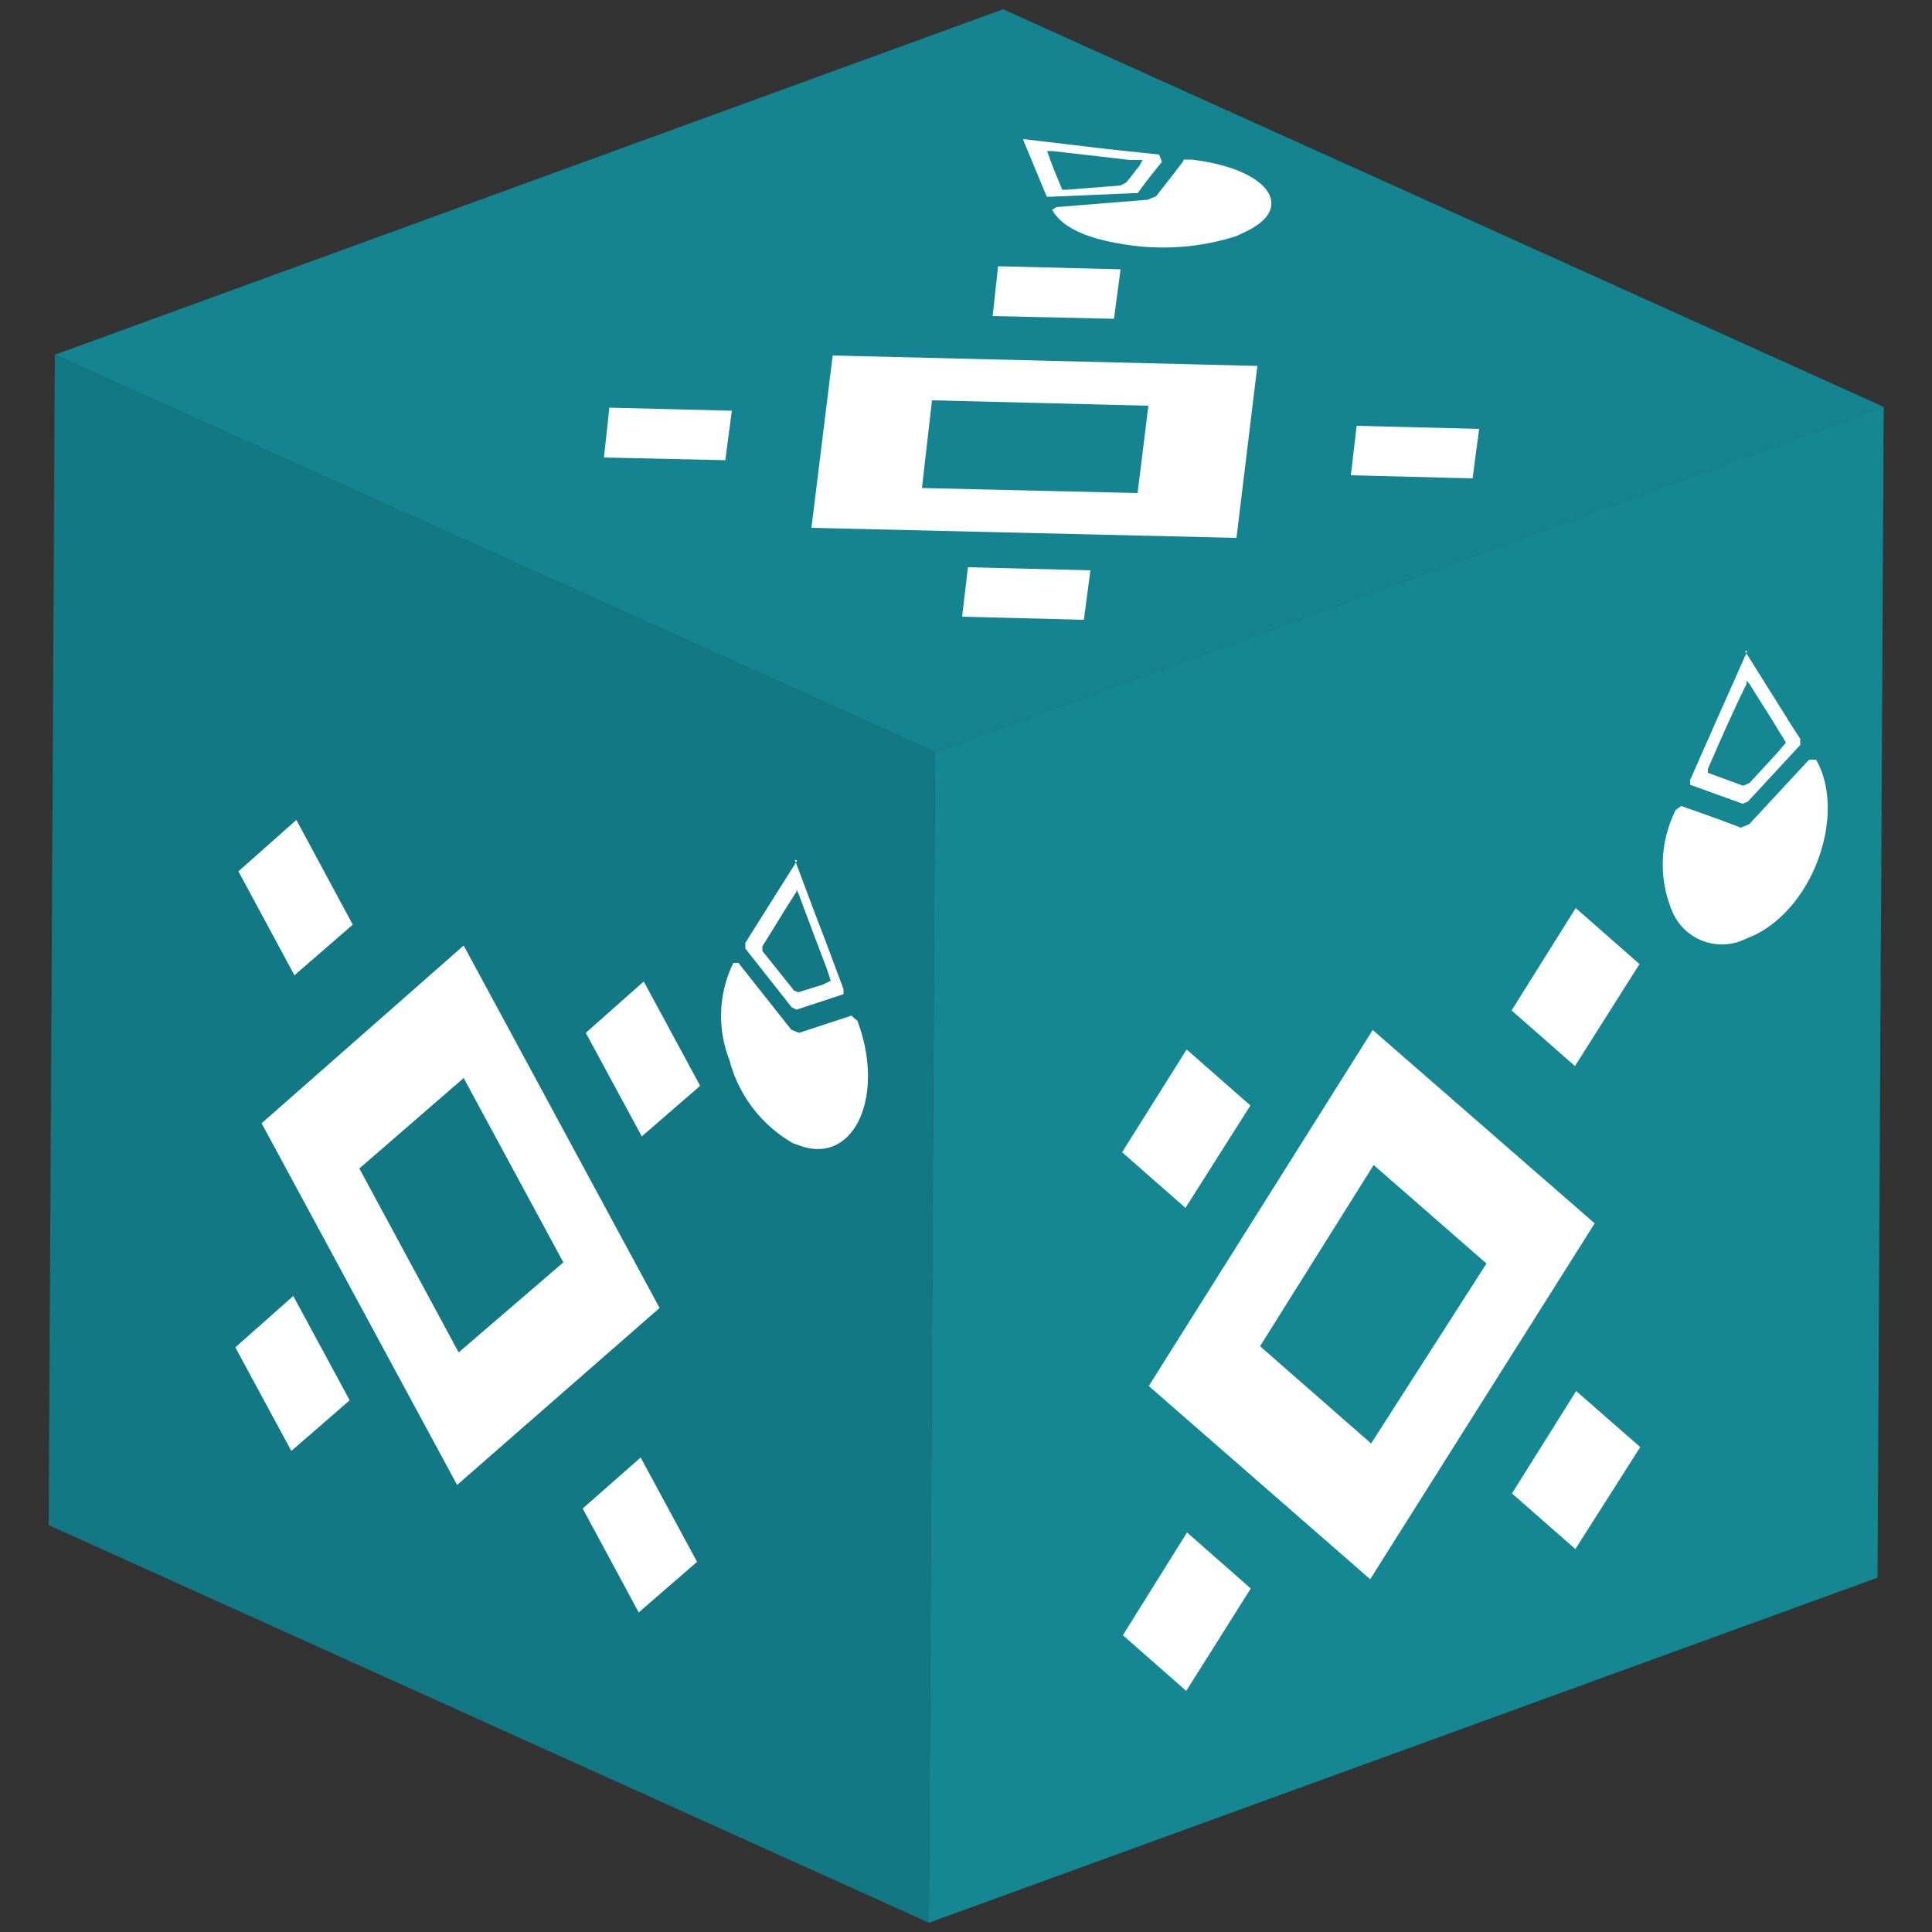 <svg id="Capa_1" data-name="Capa 1" xmlns="http://www.w3.org/2000/svg" xmlns:xlink="http://www.w3.org/1999/xlink" width="50" height="50" viewBox="0 0 50 50">
  <rect x="0" y="0" width="50" height="50" fill="#333333" stroke="none"/>
  <defs>
    <clipPath id="clip-path">
      <polygon points="24.04 49.76 1.26 39.47 1.42 9.18 24.2 19.46 24.04 49.76" fill="none"/>
    </clipPath>
    <clipPath id="clip-path-2">
      <polygon points="24.2 19.46 1.42 9.18 25.96 0.24 48.75 10.53 24.2 19.46" fill="none"/>
    </clipPath>
    <clipPath id="clip-path-3">
      <polygon points="48.75 10.53 48.59 40.83 24.04 49.76 24.2 19.46 48.75 10.53" fill="none"/>
    </clipPath>
  </defs>
  <g id="Figment_lido">
    <g style="isolation: isolate">
      <g>
        <polygon points="24.04 49.76 1.26 39.47 1.42 9.18 24.2 19.46 24.04 49.76" fill="#127883"/>
        <g style="isolation: isolate">
          <g clip-path="url(#clip-path)">
            <g>
              <path d="M11.87,35,9.3,30.24,12,27.9l2.58,4.77L11.87,35M12,24.47l-5.23,4.6,5.06,9.36,5.24-4.58L12,24.47" fill="#fff"/>
              <polyline points="7.67 21.22 6.17 22.55 7.62 25.24 9.13 23.93 7.67 21.22" fill="#fff"/>
              <polyline points="16.66 25.4 15.16 26.73 16.61 29.41 18.12 28.1 16.66 25.4" fill="#fff"/>
              <polyline points="7.59 33.54 6.09 34.87 7.54 37.55 9.05 36.24 7.59 33.54" fill="#fff"/>
              <polyline points="16.58 37.72 15.08 39.04 16.53 41.73 18.04 40.42 16.58 37.72" fill="#fff"/>
              <path d="M22.05,26.28l-1.37.45-.2-.08-1.37-1.73-.13,0a3.12,3.12,0,0,0-.1,2.52,3.49,3.49,0,0,0,1.65,2.15l.26.09c1.36.4,2.11-1.37,1.4-3.26l-.14-.12" fill="#fff"/>
              <path d="M20.53,25.61l-.8-1,0-.12c.3-.47.58-.95.88-1.41l0-.06.06.12c.24.65.48,1.28.72,1.91l.11.33-.2.1-.64.2-.13-.05m.1-3.36L19.29,24.4l0,.15,1.2,1.52.12.06,1.22-.4,0-.13-.47-1.26c-.27-.69-.52-1.38-.79-2.09" fill="#fff"/>
            </g>
          </g>
        </g>
      </g>
      <g>
        <polygon points="24.2 19.46 1.42 9.18 25.96 0.24 48.75 10.53 24.2 19.46" fill="#148490"/>
        <g style="isolation: isolate">
          <g clip-path="url(#clip-path-2)">
            <g>
              <path d="M29.44,12.76l-5.58-.13.26-2.27,5.6.14-.28,2.26M21.55,9.2,21,13.66l11,.26.54-4.45-11-.27" fill="#fff"/>
              <polyline points="15.77 10.55 15.63 11.84 18.77 11.91 18.94 10.63 15.77 10.55" fill="#fff"/>
              <polyline points="25.83 6.89 25.69 8.18 28.83 8.25 29 6.97 25.83 6.89" fill="#fff"/>
              <polyline points="25.05 14.68 24.9 15.96 28.05 16.04 28.22 14.76 25.05 14.68" fill="#fff"/>
              <polyline points="35.11 11.02 34.96 12.3 38.11 12.38 38.28 11.1 35.11 11.02" fill="#fff"/>
              <path d="M30.63,4.16c-.23.31-.47.61-.71.92l-.22.09-2.36.19-.11.07c.23.42.82.73,1.84.89A6.26,6.26,0,0,0,32,6.11L32.23,6c1.34-.63.58-1.64-1.4-1.87l-.2,0" fill="#fff"/>
              <path d="M29,4.8l-1.39.11-.12,0c-.13-.32-.27-.64-.39-1l0,0h.14l2,.23.33,0-.08.15c-.12.14-.22.29-.34.43L29,4.8M26.48,3.62l.61,1.47.13,0L29.3,5l.14,0q.3-.41.63-.81L30,4l-1.32-.14-2.19-.26" fill="#fff"/>
            </g>
          </g>
        </g>
      </g>
      <g>
        <polygon points="48.75 10.53 48.59 40.83 24.04 49.76 24.2 19.46 48.75 10.53" fill="#158793"/>
        <g style="isolation: isolate">
          <g clip-path="url(#clip-path-3)">
            <g>
              <path d="M35.51,37.38l-2.9-2.54,2.94-4.69,2.92,2.55-3,4.68m.06-10.73-5.8,9.22,5.73,5,5.81-9.21-5.74-5" fill="#fff"/>
              <polyline points="30.71 27.16 29.04 29.82 30.68 31.26 32.36 28.61 30.71 27.16" fill="#fff"/>
              <polyline points="40.78 23.5 39.12 26.15 40.76 27.59 42.43 24.95 40.78 23.5" fill="#fff"/>
              <polyline points="30.72 39.66 29.06 42.32 30.7 43.76 32.37 41.11 30.72 39.66" fill="#fff"/>
              <polyline points="40.79 36 39.13 38.65 40.77 40.09 42.45 37.45 40.79 36" fill="#fff"/>
              <path d="M46.81,19.67l-1.54,1.66-.22.09c-.51-.2-1-.37-1.54-.56l-.14.1a3.12,3.12,0,0,0-.09,2.63,1.39,1.39,0,0,0,1.85.73l.3-.13C47,23.4,47.77,21,47,19.66h-.16" fill="#fff"/>
              <path d="M45.1,20.33,44.2,20l0-.1c.32-.74.64-1.47,1-2.2l0-.08.07.07c.27.44.55.86.81,1.3l.14.23-.23.27-.71.77-.15.07m.09-3.48c-.5,1.13-1,2.24-1.48,3.34l0,.12,1.36.49.13-.05,1.36-1.47,0-.16c-.19-.28-.36-.57-.54-.85l-.89-1.42" fill="#fff"/>
            </g>
          </g>
        </g>
      </g>
    </g>
  </g>
</svg>
